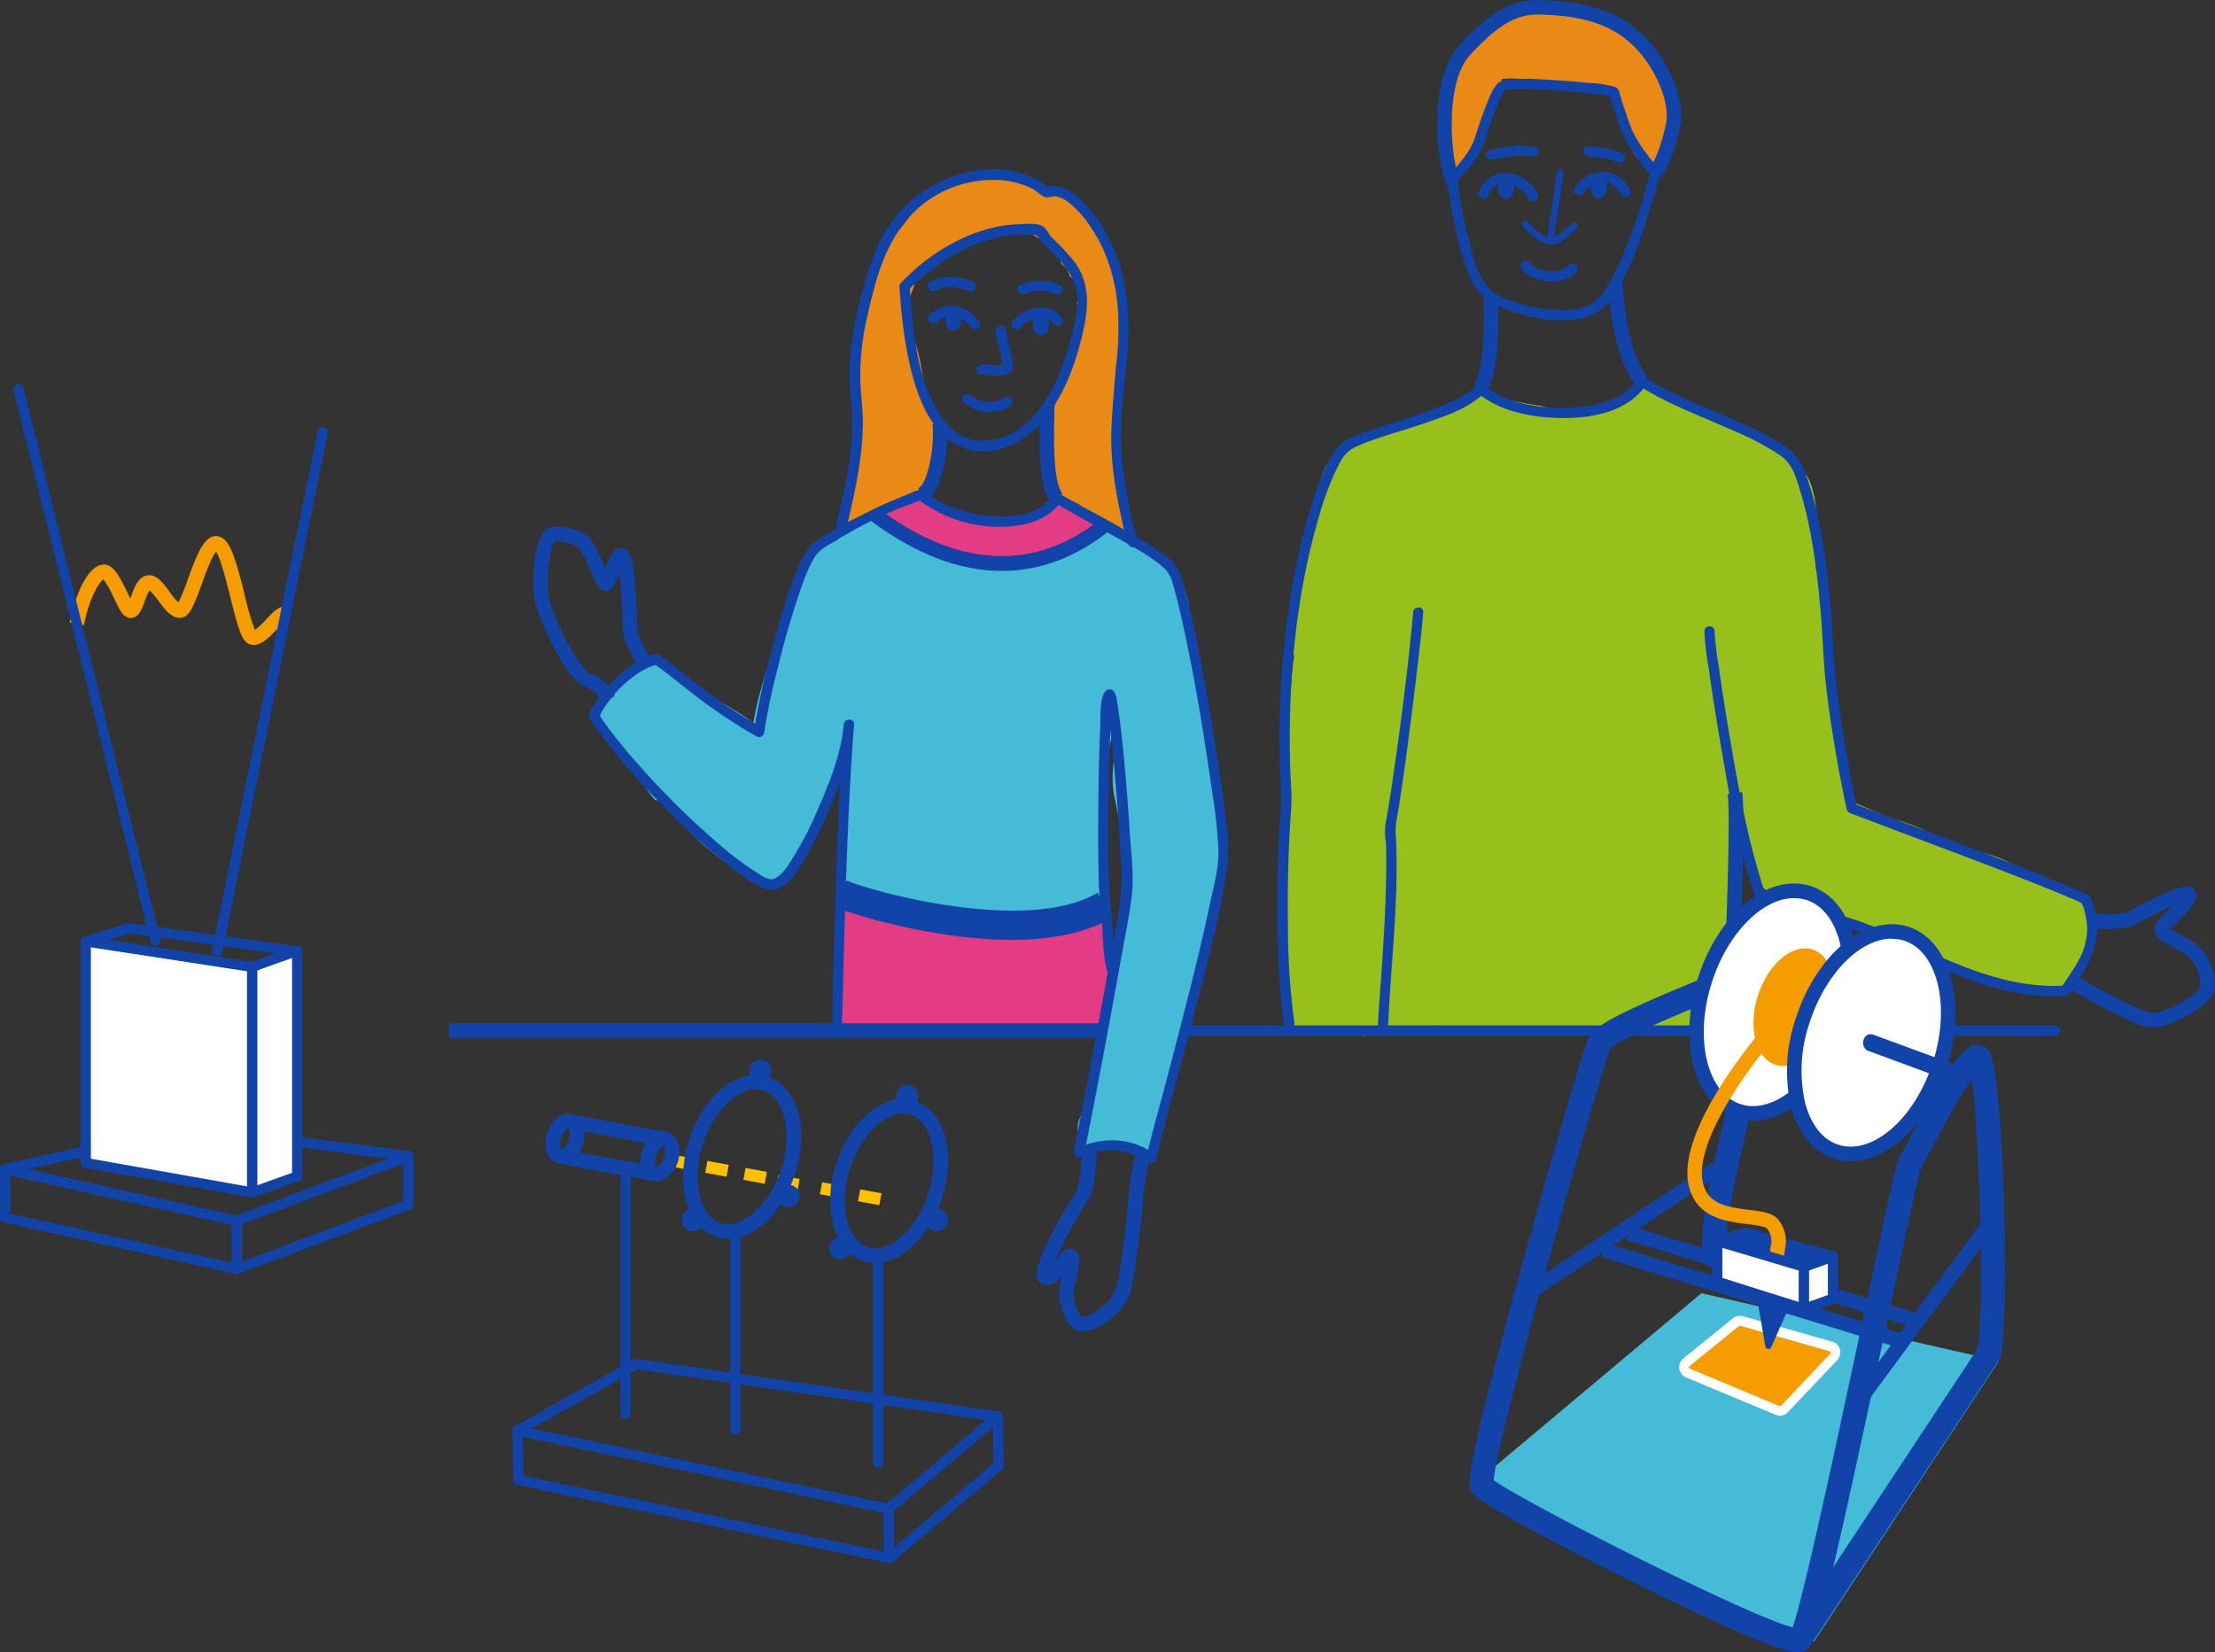 <svg xmlns="http://www.w3.org/2000/svg" viewBox="0 0 457.68 341.48"><rect x="0" y="0" width="457.68" height="341.48" fill="#333333" stroke="none"/><defs><style>.cls-1{fill:#98c01c;}.cls-2{fill:#e98916;}.cls-3{fill:#1143a8;}.cls-4{fill:#45bbd7;}.cls-5{fill:#e43c84;}.cls-6{fill:#ffc000;}.cls-7{fill:#f49c00;}.cls-8{fill:#fff;}</style></defs><title>Guys&amp;amp;devices</title><g id="Слой_2" data-name="Слой 2"><g id="Guys_devices" data-name="Guys&amp;devices"><g id="Guys"><g id="Слой_5" data-name="Слой 5"><path class="cls-1" d="M431.46,188.43a7.1,7.1,0,0,0-5.23-4.94c-3-.93-5.56-1.67-8.16-3.47a23.77,23.77,0,0,0-8.83-3.87c-6-1.2-11.12-4.94-17.11-6.64-3.05-.86-5.73-2.32-8.67-3.46l-1.08-.52-.49-.18a29.28,29.28,0,0,1-.87-4.62c-.37-2.5-.38-5.25-1.52-7.52l-.1-.21a5.42,5.42,0,0,0-.42-2.21c-.11-.26-.2-.53-.29-.81a12.64,12.64,0,0,1-.41-3.74c0-.23,0-.47,0-.7a4.68,4.68,0,0,0-.64-2.49c.14-3.79.3-7.57.3-11.34a46.53,46.53,0,0,0-2.06-12.33,14.3,14.3,0,0,0-.68-1.83c0-.57,0-1.13,0-1.69,0-5.38,1.53-17.55-4.76-20a14.27,14.27,0,0,0-5.89-4.22c-2.4-1-4.54-2.56-6.91-3.65-3.05-1.4-6.07-2.27-9.07-3.93-2.61-1.45-4.9-3.15-7.83-3.8a8.7,8.7,0,0,0-4,.31l-.24.29c-4.12,4.08-12.57,4.91-18.12,3-.72-.08-1.45-.18-2.2-.31-1.3-.24-2.59-.48-3.88-.78l-.66-.14-.95-.42a6.89,6.89,0,0,0-6.93.82c-3.75,3.31-10.63,4-15.24,5.71-5.19,1.89-12.68,2.69-15,8.66a17.7,17.7,0,0,0-1.21,7.85c.19,3.72-1.91,7.14-3,10.6a32.79,32.79,0,0,0-1.45,8.79c0,.32,0,.75,0,1.21a14.72,14.72,0,0,0-1,8.14,5.7,5.7,0,0,0,.55,1.6c-.22,1.36-.4,2.73-.49,4.12,0,.57-.08,1.16-.11,1.78a31.06,31.06,0,0,0-.63,5.67c-1,5.6-.08,12-.69,17.61-.37,3.43-1,6.41-1,9.95v13.13c0,3.63-.29,7.4.17,11a76,76,0,0,1,.87,9.71c0,4,3.65,5.13,6.6,4a9.29,9.29,0,0,0,2.46,1.28,4.06,4.06,0,0,1,3.22-.48,36.31,36.31,0,0,0,4,.73,10.06,10.06,0,0,0,4.07-1.66,3.88,3.88,0,0,0,.31-.26,5,5,0,0,0,3,.58c2.61-.27,5.07-.59,7.58-.8,6.07.47,12.11,1.48,18.24,1.59,2.82.05,7.07.47,10.51-.37a5.3,5.3,0,0,0,2.35.27,6.8,6.8,0,0,0,4.45-2.22c1.47-1.36,4.5-1.57,6.57-2.57a6.35,6.35,0,0,0,5.16,5c5.55,1,10-3.86,7.64-8.83a13.94,13.94,0,0,0,1.07-3.44,4.59,4.59,0,0,0-.13-2.2l1-1.14a7.13,7.13,0,0,0,1.41-2.49c3.37-2.72,3.49-6.63,3.09-11.24a36.57,36.57,0,0,0-.83-5.17c.16-1.6.26-3.2.3-4.79,0-.08,0-.16,0-.25h0c0-.18,0-.37,0-.56l.17-.3a4.67,4.67,0,0,0,3.9,2,13.08,13.08,0,0,1,.44,2.21c-.13,2.06.57,5,2.4,6.2a8.94,8.94,0,0,0,5.2,1.71c1.28,0,3.28-.55,4.48-.15,1.36.45,2.64,1.93,3.72,2.83,2,1.7,5,2.19,7.4,3.26a95.09,95.09,0,0,0,10.33,3.88c.84.27,1.68.52,2.52.76a7.81,7.81,0,0,0,3.53,3,19.55,19.55,0,0,0,2.89,1.05c-2-.43.61.39,1.14.55,5.43,1.7,10.11,3.25,15.81,4.06s8.84-3.52,9.27-8.8C431,193.18,432.3,191.25,431.46,188.43Z"/><path class="cls-2" d="M232,103.8c-1.43-2-1.2-6.8-1.13-9.06.1-3.17-.2-6.6-.18-10a35.69,35.69,0,0,0,1.28-5.41,2,2,0,0,0,.31-1,57.37,57.37,0,0,0,.13-10.32,14.1,14.1,0,0,1-.05-1.86c.12-2,0-4-.08-6a1.51,1.51,0,0,0-.23-.78,7.61,7.61,0,0,0-.5-2.33,38.31,38.31,0,0,0-3.42-6.11,6.58,6.58,0,0,0-.84-2.12,8.24,8.24,0,0,0-1.62-3.13,2.12,2.12,0,0,0-1.72-.76A8.55,8.55,0,0,0,221,41.7c-2.13-1.63-6.95-3.06-9.4-3.77-8.65-2.51-18.25-1.31-23.45,6.47-2.67,4-5.95,6.4-6.76,11.38-1,6-3.4,11.34-3.67,17.57-.23,5.48.17,11,.06,16.48-.06,2.6-.93,5.09-1.09,7.68-.13,2.09-1.62,3.78-1.73,5.87a2.71,2.71,0,0,0,.15,1c-1.85,1.18-.36,4.46,2,3.62,4.87-1.76,10.14-1.7,13.89-5.71,3-3.18,3.9-10.55,4-15.42a3.62,3.62,0,0,1-2.56-3.4,2.72,2.72,0,0,0-.47.19c0-.2-.07-.39-.12-.61-.71-2.79-1.2-5.43-1.7-8.27-.44-2.56-1.47-4.86-2.07-7.37-.08-.33-.58-2-1-3.93,1-2.38,2.18-4.67,2.39-7.18a2.35,2.35,0,0,0-.06-.76c1-.5,2.07-.95,2.91-1.4A40.58,40.58,0,0,1,198.5,51c2.43-.8,4.88-1.2,7.16-2.41A13.3,13.3,0,0,1,211,47l.55.21s0,.06.08.08c2.33,1.79,4.9,2.65,6.76,5.09l.5.67c.13.51.29,1,.45,1.52A3.61,3.61,0,0,1,221,57.06a4.3,4.3,0,0,1,1.95,3.64V61a3.69,3.69,0,0,1-.45,1.71,26.25,26.25,0,0,1,.82,4.71C221.85,72,220,76.3,219.17,81a14,14,0,0,0-1.8,5.38c-.78,2.92-.28,6.28-.28,9.27a1.81,1.81,0,0,0,.15.72c-.18,1.14-.28,2.55.49,3.47a7.13,7.13,0,0,0,.83.82,2.23,2.23,0,0,0,1.17,2.19c1.07.56,2.15.89,3.18,1.33a18.65,18.65,0,0,0,3.72,2.81,1.72,1.72,0,0,0,.92.23,6.78,6.78,0,0,0,3.23,2.53,2.08,2.08,0,0,0,2.84-2.15A7.11,7.11,0,0,0,232,103.8Z"/><path class="cls-2" d="M344.58,19.46c-.73-2.75-1.45-7.37-4.14-8.85a1.57,1.57,0,0,0-.23-.09,13,13,0,0,0-7.61-5.17c-.14-.08-.27-.16-.42-.23-3.79-1.84-13.1-3.9-17.45-1.79a18.8,18.8,0,0,0-7.16,2.29,11.43,11.43,0,0,0-4.88,5.21,1.81,1.81,0,0,0-1.9,1.24A28.29,28.29,0,0,0,299.32,18a64.23,64.23,0,0,0-1.09,7.68,2.15,2.15,0,0,0,1.39,2.1,18,18,0,0,0-.7,4.8c0,2.64,4.06,3.24,4.1.58,0-.3,0-.67,0-1.07a1.68,1.68,0,0,0,.93-.72c1.15-1.83,3.06-4.52,2.69-6.86a2.35,2.35,0,0,0,1.11-.73c1.56-2,3-4.86,2.55-7.44,5.3-.59,12.32,1.47,16.24,1.76,4.43.33,7.53,1.41,9.54,5.54-.57,3.89,1,9.11,3.83,10.29,2.1.87,3.63-.35,4.17-2.32a2.8,2.8,0,0,0,0-1.12C345.89,27.29,345.49,22.85,344.58,19.46Z"/><path class="cls-3" d="M196.57,214.05H415.33c3,0,6,.16,8.94,0,.13,0,.25,0,.38,0a1.06,1.06,0,0,0,0-2.12H205.89c-3,0-6-.16-8.94,0h-.38a1.06,1.06,0,0,0,0,2.12"/><path class="cls-4" d="M252.88,181.66c1.17-5.63-.6-11.4-1.41-16.88-.89-6-1.06-12-3.18-17.86-.26-.74-.52-1.52-.79-2.31,0-1.15-.08-2.32-.08-3.48,0-3.13.12-5.94-1.63-8.55.81-5.25-.33-12.4-4.34-15.54-2.11-1.65-4.48-2.54-6.37-4.41s-5.39-3.84-8.26-2.35c-2.61,1.35-3.77,2.71-6.9,2.75s-4.35,3-6.82,4.13c-2,.9-6.6-.29-8.77-.4-3.25-.17-6.4-.84-9.61-1.29a8.92,8.92,0,0,0-3.83-2.22c-2.68-1.65-5.25-3.91-8.31-4.34a1.5,1.5,0,0,0-.2,0,6.56,6.56,0,0,0-3.57-1.64c-1.7-.18-3.86.4-4.82,2-.13.2-.25.41-.38.62a7,7,0,0,0-.8,1.89A12,12,0,0,0,167,115c-2.7,3-4.05,7.67-5,11.53-1.8,7.66-5.13,15.1-6.33,22.92-3.1-2.44-7-4.41-9.43-6-1.73-1.14-3.85-2.1-5.31-3.59s-3.14-3-5.31-3.3c-5.19-.73-7.19,3.88-10.4,6.86a5.35,5.35,0,0,0-1.39,5.91,4.81,4.81,0,0,0,0,.85c2.26,1.82,4.11,4,4.65,6.85a4.09,4.09,0,0,1,1.82,1.77,4.85,4.85,0,0,1,.21.56c1.74,1.91,3.29,4,4.83,6a4.12,4.12,0,0,1,3.59,2c.38.61.8,1.2,1.22,1.77,1.2,1.39,2.67,3,4.32,4.68,2.83,2.57,6,4.82,9.06,7.15a12.9,12.9,0,0,0,7.58,1.87,7.09,7.09,0,0,0,1.44-.84c2.44-1.84,3.28-5.17,4.66-7.77,2-3.74,3.2-8,5.05-11.88a39.53,39.53,0,0,1,2.45-4.21c.1,1.72.38,3.41.63,5.08-.56,4.69-.53,9.38-1,14.1-.13.74-.24,1.48-.3,2.24a5.3,5.3,0,0,0,7.56,5.26,15.8,15.8,0,0,0,5.82,2.31c5.8,1.06,11.47,3.16,17.4,3.59a53.25,53.25,0,0,0,14.92-1c3.66-.79,8.63-3.23,8.74-7.66.14-5.32-1-10.49-1-15.83,0-5.71,2.06-11.82,2.91-17.86.25.93.53,1.85.84,2.77-1,4.53-1.91,9.42-.9,13.87s1.5,9.17,2.52,13.72c-.14,1.11-.28,2.23-.39,3.35-.45,4.5-1,8.91-1.69,13.38s-.8,9.61-2.28,13.92c-1.28,3.71-2,7.81-3,11.63a22.83,22.83,0,0,0-.7,5.94c0,1.78-1.82,3.53-2.06,5.46-.31,2.51,1,4.32,3.13,5.49l.16.07a4.57,4.57,0,0,1,2.37-.67c.47,0,.95,0,1.42,0l.3,0a4.23,4.23,0,0,1,1.05.14,11.74,11.74,0,0,1,2.11.41,3.8,3.8,0,0,1,1.13.59l.75-.09c3.8-.44,5.82-4.42,5.51-7.89-.29-3.21.59-6.63,1.25-10a5.76,5.76,0,0,0,.41-.44c1.82-2.28,2.76-6.19,3.44-9,.85-3.57,2-5.8,1.06-9.53a2,2,0,0,0-.09-.26c.13-.34.25-.67.4-1A101.48,101.48,0,0,0,252.88,181.66Z"/></g><polygon class="cls-5" points="174.49 184.69 199.49 190.64 227.69 187.37 228.87 195.57 229.39 198.84 227.13 211.88 173.02 212.99 174.49 184.69"/><polygon class="cls-5" points="190.24 102.29 180.61 106.32 190.83 113.36 205.29 116.52 220.14 113.6 228.27 108.53 218.54 103.37 213.41 106.68 205.29 108.47 197.03 106.11 190.24 102.29"/><path class="cls-3" d="M185.85,59.29c.47,6.77,1.21,13.62,3.22,20.13,1.7,5.49,4.72,11.44,10.56,13.32,6.1,2,12.4-1.57,16.2-6.17,4.11-5,6.41-11.38,7.86-17.59,1.21-5.22,1.68-10.3-1.67-14.85A54.4,54.4,0,0,0,217.27,49c-.59-.61-1.12-1.83-1.82-2.25-1.24-.72-3.7-.45-5.08-.4-9,.28-18.18,5.65-24.21,12.15-.93,1,.57,2.5,1.5,1.5a41.46,41.46,0,0,1,10.71-8,29.17,29.17,0,0,1,11.51-3.48,23,23,0,0,1,3,0c1,.05,1.17-.15,1.74.64a27.49,27.49,0,0,0,2.8,3c2.4,2.36,4.47,4.8,5.09,8.21.54,3-.46,6.49-1.2,9.41-1.59,6.34-4.23,13-9.07,17.52a13.08,13.08,0,0,1-11.06,3.61c-3.71-.66-6.21-3.67-7.92-6.82-4-7.4-4.71-16.59-5.28-24.83-.1-1.35-2.22-1.36-2.12,0"/><path class="cls-3" d="M200.92,58.13c-2.53-1-6.29-1.38-8.72.11-1.16.71-.1,2.54,1.07,1.83,2-1.2,5.08-.71,7.09.1,1.27.52,1.82-1.54.56-2"/><path class="cls-3" d="M211.83,60.76a7.7,7.7,0,0,1,6.17,0c1.2.66,2.27-1.17,1.07-1.83-2.45-1.36-5.81-1.07-8.32,0-1.24.54-.17,2.36,1.08,1.83"/><path class="cls-3" d="M211,67.59c1.31-1.78,5.26-3,6.63-.69a1.06,1.06,0,0,0,1.83-1.07c-2.27-3.78-8-2.36-10.29.69-.81,1.11,1,2.16,1.83,1.07"/><path class="cls-3" d="M202.39,66.52c-2.57-3.71-7-4.44-10.4-1.43-1,.91.47,2.4,1.49,1.5,2.37-2.07,5.32-1.54,7.08,1,.77,1.12,2.61.06,1.83-1.07"/><path class="cls-3" d="M205.71,68.59c.35,2.25,1.28,4.52,1.41,6.78,0,.28.43-.16,0,0a5.64,5.64,0,0,1-1.48.07c-.94,0-1.87-.12-2.81-.14a1.06,1.06,0,0,0,0,2.12c1.82,0,4.94.85,6.21-.89.56-.78.13-2.17-.05-3-.41-1.83-.91-3.63-1.2-5.48-.21-1.35-2.25-.78-2,.56"/><path class="cls-3" d="M199.31,83.42c3.06,2,6.15,2.45,9.37.54a1.06,1.06,0,0,0-1.07-1.83c-2.59,1.54-4.8,1.07-7.23-.54-1.14-.75-2.2,1.09-1.07,1.83"/><path class="cls-3" d="M195.37,66.05c0-1.25.75-2.25,1.67-2.25s1.66,1,1.66,2.25S198,68.31,197,68.31s-1.67-1-1.67-2.26"/><path class="cls-3" d="M213.41,67.06c0-1.25.74-2.26,1.66-2.26s1.66,1,1.66,2.26-.74,2.25-1.66,2.25-1.66-1-1.66-2.25"/><path class="cls-3" d="M174.89,109.09c1.7-7,3.31-14.25,3.41-21.52,0-3.52-.61-7-.57-10.53a58.55,58.55,0,0,1,1.52-11.86c1.8-8.23,4.11-16.55,10.64-22.3a23.36,23.36,0,0,1,16.42-5.67,17.37,17.37,0,0,1,7.07,1.84c.85.43,1.75,1.46,2.63,1.7.7.19,1.48-.28,2.23-.16A6.13,6.13,0,0,1,221,42c2.87,2.25,5.11,5.79,6.73,9A37.14,37.14,0,0,1,231,64.24a66,66,0,0,1-.41,11.59c-.37,4.12-.72,8.25-.92,12.38-.34,6.9.87,13.75,2.41,20.46a25.88,25.88,0,0,0,1.08,3.75c.49,1.26,2.54.71,2-.56a47.74,47.74,0,0,1-2.09-8.68,84.4,84.4,0,0,1-1.38-9.62c-.44-6.91.65-14,1.26-20.91.67-7.54-.11-15.32-3.25-22.29a33.36,33.36,0,0,0-5.62-8.3c-2-2.27-5-4.34-8.14-3.35l1,.27c-8.55-7.18-22-3.82-29.52,3.2-6.13,5.75-8.36,14-10.19,21.89a65.08,65.08,0,0,0-1.69,11.71c-.16,3.5.38,6.9.52,10.39.31,7.5-1.56,15.11-3.31,22.36-.32,1.33,1.72,1.89,2,.56"/><path class="cls-3" d="M190.75,103.7l-1-2.82c1.91-.69,3.48-8.91,2.92-13.21l3-.39C196.05,90.54,195.35,102,190.75,103.7Z"/><path class="cls-3" d="M217.26,104c-2.55-3-2.58-10.73-2.4-18.44l0-1.51,3,0,0,1.53c-.11,4.57-.34,14.08,1.67,16.41Z"/><path class="cls-3" d="M209,194.25c-16.63,0-34.23-5.72-36.63-6.85L175,182c4.5,2.1,37.36,11.22,51.77,2.5l3.11,5.13C224.16,193,216.7,194.25,209,194.25Z"/><path class="cls-3" d="M317.1,30.39c-2.88-.61-6.48-.06-9.31.62-1.32.32-.76,2.37.57,2,2.43-.58,5.7-1.15,8.18-.62,1.33.28,1.9-1.76.56-2"/><path class="cls-3" d="M328.12,32.33a23.39,23.39,0,0,1,6.38,1.21c1.27.51,1.81-1.54.56-2a25.49,25.49,0,0,0-6.94-1.29c-1.36-.13-1.34,2,0,2.12"/><path class="cls-3" d="M327.17,39.92a4.93,4.93,0,0,1,3.12-2.14c2.07-.55,3.71.68,4.68,2.42a1.06,1.06,0,0,0,1.83-1.07,6.27,6.27,0,0,0-6.1-3.55,7,7,0,0,0-5.37,3.27,1.06,1.06,0,0,0,1.84,1.07"/><path class="cls-3" d="M317.73,40c-2.69-5-10.05-6.19-12.2-.16-.46,1.29,1.59,1.84,2,.56,1.55-4.34,6.6-2.54,8.33.67.65,1.2,2.48.13,1.83-1.07"/><path class="cls-3" d="M324.92,46.06c-1.28,1-3,3.06-4.7,3.09l.68.9c.75-4.77,1.6-9.54,2.1-14.34.1-.91-1.31-.9-1.41,0-.49,4.67-1.32,9.32-2,14a.7.7,0,0,0,.68.89c2.09,0,3.86-2.1,5.41-3.28.72-.55,0-1.78-.71-1.22"/><path class="cls-3" d="M314.72,46.82A11.11,11.11,0,0,0,320,50.54c.88.2,1.26-1.16.37-1.36a9.88,9.88,0,0,1-4.68-3.36c-.58-.7-1.57.3-1,1"/><path class="cls-3" d="M314.47,55.67c2.36,3,8.61,3.44,11.21.63.93-1-.57-2.51-1.5-1.5-1.87,2-6.54,1.52-8.21-.63-.84-1.07-2.33.44-1.5,1.5"/><path class="cls-3" d="M333.81,18a20.64,20.64,0,0,0-5.43-.84c-3.05-.33-6.12-.55-9.19-.71a59.89,59.89,0,0,0-7.46-.09c-2.1.16-2.92,1.43-3.77,3.27a87.55,87.55,0,0,0-3.21,8.91,14.12,14.12,0,0,1-2.06,3.77c-.59.81-1.24,1.58-1.9,2.34a13.67,13.67,0,0,0-1.6,1.73c-.56.94.17,3.18.33,4.22.29,2,.66,3.94,1.08,5.9a56.79,56.79,0,0,0,3.17,10.76,10.09,10.09,0,0,0,4.52,5.33,30.3,30.3,0,0,0,9,3.05,24.34,24.34,0,0,0,9.84.1,9.91,9.91,0,0,0,6.12-4.48c3.77-5.47,5.88-12.32,7.85-18.61.67-2.13,1.32-4.29,1.83-6.47a1.28,1.28,0,0,0-.22-1.26c-.88-1.06-1.73-2.14-2.54-3.25a24,24,0,0,1-3-4.91,80.06,80.06,0,0,1-2.65-8,1.06,1.06,0,0,0-2,.56c.69,2.37,1.43,4.74,2.27,7.06,1.38,3.77,3.92,7,6.46,10.06l-.27-1a105.57,105.57,0,0,1-5.07,15.79,47.77,47.77,0,0,1-4.45,9c-1.74,2.6-4.12,3.62-7.19,3.84a28.67,28.67,0,0,1-10.44-1.44c-2.3-.7-5.37-1.68-6.83-3.74-1.94-2.72-2.76-6.41-3.58-9.6A86.71,86.71,0,0,1,301.28,38c0-.24-.06-.47-.08-.71-.23.31-.21.31.05,0s.7-.74,1-1.12A40.1,40.1,0,0,0,304.8,33a19.09,19.09,0,0,0,2.51-5.44,72.63,72.63,0,0,1,2.47-6.85c.61-1.35.86-2.14,2.15-2.23a79,79,0,0,1,11.81.39c2.07.16,4.13.34,6.19.59a13,13,0,0,1,3.32.6c1.27.51,1.81-1.54.56-2.05"/><path class="cls-3" d="M298.87,37.82c-1.53-2.18-4.37-20.84,2.69-28.51,6.54-7.1,11-9.54,17.19-9.29,6.47.25,13.88,1.19,19.79,6.33s9.82,14.09,8.67,19.67c-1,4.69-2.52,8.76-4.06,10.64l-2.32-1.9c1-1.19,2.47-4.62,3.44-9.34.83-4.06-2.12-12-7.7-16.81-5.21-4.52-12-5.37-17.94-5.6-4.5-.17-8.21,1.11-14.86,8.33-5.71,6.2-3.63,22.75-2.43,24.77Z"/><path class="cls-3" d="M309.54,38.86c0-1.24.74-2.25,1.66-2.25s1.66,1,1.66,2.25-.74,2.26-1.66,2.26-1.66-1-1.66-2.26"/><path class="cls-3" d="M328.71,38.86c0-1.24.75-2.25,1.67-2.25s1.66,1,1.66,2.25-.75,2.26-1.66,2.26-1.67-1-1.67-2.26"/><path class="cls-3" d="M267.48,211.6a150.77,150.77,0,0,1-1.36-20.7c-.09-5.2,0-10.41.2-15.61.11-2.74.28-5.47.47-8.21.21-2.9-.13-5.86-.21-8.77-.45-17.3,1.08-35,6-51.7a60.07,60.07,0,0,1,3.79-10.06c1.07-2.14,1.93-3.39,4-4.3,4.51-2,9.43-3.18,14.09-4.81,4.15-1.46,9.12-3,12.25-6.31h-1.5c4.81,4.09,11.87,5.26,18,5.27s13.46-1.48,17-7l-1.45.39c6.33,4,13.56,6.54,20.35,9.63a53.4,53.4,0,0,1,8.75,4.71c2.13,1.5,2.91,3.53,3.69,5.95,2.76,8.54,3.91,17.77,4.67,26.68.4,4.69.51,9.4,1,14.09.46,4.4,1.11,8.79,1.84,13.16s1.56,8.9,2.54,13.31c.15.64.88.79,1.4,1l3.79,1.44,7.08,2.68,11.9,4.48c6.57,2.49,13.13,5,19.62,7.67l4.45,1.88c.75.32,1.1,2.93,1.25,3.65a11.91,11.91,0,0,1,.09,3.32c-.37,4-3.24,7.51-5.34,10.77l.91-.53c-8.43.56-16.52-1.95-24.19-5.22-6.76-2.88-13.27-6.52-20.31-8.7a23.74,23.74,0,0,0-8.72-1.2,14.17,14.17,0,0,0-3.8.81,14.84,14.84,0,0,0-1.78.79c-.47.24.23.34-.18.1a7.2,7.2,0,0,1-1.85-2.77,41.14,41.14,0,0,1-2.06-5.59c-3.1-10-4.9-20.43-6.64-30.73q-1.17-6.93-2.15-13.9a55.57,55.57,0,0,1-.78-6.79,1.06,1.06,0,0,0-2.12,0,60.75,60.75,0,0,0,.93,7.84c.72,5.19,1.54,10.35,2.43,15.51,1.86,10.79,3.65,22,7.53,32.29.8,2.11,2.06,6,4.75,6.34.53.07,1.06-.4,1.51-.63a11.93,11.93,0,0,1,1.91-.73,13.34,13.34,0,0,1,4.31-.46,29.08,29.08,0,0,1,9.17,2.2c7.19,2.68,13.92,6.45,21.09,9.2a60.19,60.19,0,0,0,11.77,3.3,43.32,43.32,0,0,0,5.68.54c1,0,2,0,3,0s1.36-.47,2-1.41c3.27-5,6.16-9.78,4.66-16-.29-1.21-.72-3.26-2-3.8l-3.38-1.43c-2.52-1.06-5-2.08-7.59-3.09-12.27-4.87-24.69-9.38-37-14.1.25.25.49.5.74.74-1.13-5.07-2-10.19-2.88-15.32-.74-4.61-1.35-9.25-1.75-13.9s-.54-9.59-1-14.38c-.86-8.36-2-17.06-4.87-25a10.87,10.87,0,0,0-3.7-5.47A45.48,45.48,0,0,0,361,88c-7-3.29-14.59-5.85-21.18-10a1.08,1.08,0,0,0-1.45.39c-3.14,4.81-9.9,5.84-15.19,5.89-5.48.06-12.18-1-16.5-4.65a1.07,1.07,0,0,0-1.5,0c-2,2.12-5,3.32-7.67,4.4-3.36,1.36-6.82,2.46-10.27,3.57A81.74,81.74,0,0,0,279,90.53,6.9,6.9,0,0,0,276,93c-2.4,3.3-3.74,7.55-5,11.39a133.84,133.84,0,0,0-4.64,20.94,190.06,190.06,0,0,0-1.9,21.57c-.14,4.26-.12,8.51,0,12.76a61.15,61.15,0,0,1,.22,6.76q-.25,3.44-.43,6.88c-.4,8-.43,16.09-.1,24.12a128.1,128.1,0,0,0,1.25,14.77c.21,1.34,2.26.77,2-.56"/><path class="cls-3" d="M292,126.57c-1.13,12.3-2.75,24.61-4.57,36.83-.35,2.32-.71,4.65-1.18,6.95a17.21,17.21,0,0,0,.13,3.92c.06,1.76.07,3.53.05,5.29-.06,7.54-.54,15.08-1.06,22.59-.22,3.24-.51,6.48-.66,9.73-.05,1.36,2.06,1.36,2.12,0,.57-12.9,2.22-25.78,1.62-38.72a14,14,0,0,1,.05-3.3c.22-1.19.42-2.38.61-3.56.49-3.09.92-6.19,1.35-9.29.95-6.95,1.81-13.92,2.62-20.89.37-3.18.74-6.36,1-9.55.12-1.36-2-1.35-2.12,0"/><path class="cls-3" d="M307.28,81l-2.7-1.31c2.15-4.43,2.07-12,2-16.56,0-.69,0-1.32,0-1.88h3c0,.55,0,1.17,0,1.84C309.65,68.24,309.74,76,307.28,81Z"/><path class="cls-3" d="M338.11,79.85c-4.1-5.18-5.72-15.67-5.81-21.46l3,0c.08,5.17,1.55,15.07,5.17,19.64Z"/><path class="cls-3" d="M207,118c-8.77,0-17.95-3.51-27.26-10.51l1.8-2.39c16.38,12.31,32.23,13.08,45.83,2.22l1.87,2.35C222.25,115.26,214.77,118,207,118Z"/><path class="cls-3" d="M444.82,212.36a4.72,4.72,0,0,1-.77-.06c-3.25-.6-11.58-5-16.36-7.94l1.58-2.55c5,3.11,12.83,7.08,15.33,7.54,1.19.22,5-1.25,7.87-3.28,1.71-1.23,2.18-2.06,2.2-2.25.11-2.22-1.11-5.41-3.27-6.69l-1.78-1c-2.74-1.54-4.56-2.56-4.51-4.2,0-.95.73-1.69,2.75-3.67.3-.3.69-.67,1.08-1.07-1.52.66-3.79,1.76-7.18,3.55l-.84.45c-2,1-7.57,1.06-9.25.27l1.28-2.72c.87.38,5.39.4,6.6-.22l.81-.43c8.61-4.55,10.93-5.19,12.2-4.77a1.77,1.77,0,0,1,1.08.92c.85,1.72-1.05,3.58-3.68,6.16-.49.49-1.1,1.08-1.51,1.53.63.46,1.76,1.09,2.64,1.59.6.33,1.22.68,1.84,1.05,3.28,1.94,4.89,6.3,4.74,9.42-.06,1.28-1,2.6-2.79,4C452.47,209.92,447.76,212.36,444.82,212.36Z"/><path class="cls-3" d="M358.89,213l-3-.08c0-1,.11-3.15.23-6.1.46-11.44,1.52-38.24.86-42.68l3-.44c.62,4.15,0,23.23-.83,43.24C359,209.9,358.92,212.08,358.89,213Z"/><path class="cls-3" d="M223.65,275.16a2.86,2.86,0,0,1-1.27-.28c-2.17-1.08-2.89-3.9-3.42-5.95l-.05-.2c-.28-1.09,0-2.63.51-5-1.07,1.23-2.37,2.23-3.93,1.68a2,2,0,0,1-1.22-1.27c-1.1-3.48,7.91-17.61,8-17.74.81-1.14,1-4.18,1.21-6.62.06-.79.12-1.56.19-2.29l3,.29c-.07.71-.13,1.46-.19,2.22-.23,3.11-.46,6.32-1.76,8.14a96.06,96.06,0,0,0-6.86,12.73l.37-.5c.92-1.28,1.59-2.21,2.65-2.32a1.71,1.71,0,0,1,1.38.45c1.12,1,.72,2.91.11,5.78a16.74,16.74,0,0,0-.55,3.73l.05.2c.33,1.3.88,3.44,1.78,4h.06c1.37,0,6.12-2.77,7-6.32,1.12-4.48,2.36-16.5,2.46-18.66a64.19,64.19,0,0,1,1.13-7.26l.29-1.53,3,.54c-.08.44-.18,1-.3,1.55a67,67,0,0,0-1.08,6.83c-.08,1.89-1.31,14.32-2.54,19.26-.89,3.55-4.25,6.5-7.19,7.85A6.91,6.91,0,0,1,223.65,275.16Z"/><path class="cls-3" d="M124.5,145.39c-.11-.17-.22-.36-.34-.58a5.46,5.46,0,0,0-3.25-2.9c-3.91-1.36-10-14.26-10.55-18.7-.44-3.5,0-12.76,2.82-14,2.42-1.11,6,.32,7.39,1,1.61.76,2.83,3.32,4.37,6.85l.15.34c.9-2.41,1.8-4.57,3.73-4.09,1.29.32,1.91,1.52,2.44,8.13.29,3.51.41,7.22.41,8.34,0,1.52,1.74,4.91,3.36,7.18l-2.45,1.74c-.15-.22-3.91-5.53-3.91-8.92,0-2.4-.3-8-.73-11.44-.07.17-.13.33-.18.47-.75,2-1.12,3-2.19,3.29-1.54.39-2.11-.94-3.38-3.84-.64-1.46-2.13-4.88-2.91-5.34-2.12-1-3.93-1.25-4.72-1-.81,1.13-1.73,7-1.23,11,.54,4.28,6.46,15.5,8.57,16.24a8.35,8.35,0,0,1,4.87,4.26c.09.16.17.3.25.42Z"/><path class="cls-3" d="M174.08,213c-.14-2.47,0-5,.08-7.45q.17-8.25.43-16.51c.4-13.1.88-26.22,1.87-39.3.1-1.36-2-1.34-2.12,0-.53,6.23-3.16,12.55-5.64,18.22a72,72,0,0,1-4.57,8.86c-1,1.57-2.32,4-4.12,4.78-1.21.51-3.07-.89-4-1.49a60.12,60.12,0,0,1-7.08-5.33,165,165,0,0,1-16.71-16.42,108.68,108.68,0,0,1-7.92-9.85c-.19-.27-.3-.75-.41-.48a13.09,13.09,0,0,1,.68-1.28,21,21,0,0,1,1.87-2.64,24.14,24.14,0,0,1,5.76-5.19,13.36,13.36,0,0,1,3.26-1.49c-.2.06.14.12.38.28s.74.55,1.11.82c1.85,1.38,3.64,2.84,5.46,4.25a106.59,106.59,0,0,0,13.9,9.4,1.06,1.06,0,0,0,1.56-.63,128.11,128.11,0,0,1,2.82-13.4,172.41,172.41,0,0,1,5-17.09,33.69,33.69,0,0,1,2.58-5.83c1-1.64,2.74-2.49,4.33-3.44a87.74,87.74,0,0,1,17.93-8.47l-1-.27a27.37,27.37,0,0,0,16.29,5.81c4.89.18,10.6-1,13.53-5.33l-1.45.38c4.43,2.56,8.93,5,13.38,7.5,3.27,1.86,6.82,3.7,9.57,6.3a6.9,6.9,0,0,1,1.51,3.08c.62,2,1.1,4,1.57,6.08,2.76,12,4.76,24.29,6.49,36.52a112.83,112.83,0,0,1,1.36,12.3c.1,3.63-1,7.43-1.73,10.94-2.61,12.28-5.85,24.43-9,36.56-1.39,5.29-2.92,10.56-4.17,15.88l1.56-.63c-4.84-3.47-10.74-3.48-16-1.11l1.56,1.2c2.78-13.78,5.35-27.61,7.83-41.45.73-4.06,1.6-8.14,2.05-12.24s-.19-8.82-.46-13.05c-.41-6.48-.92-12.95-1.62-19.4-.26-2.32-.53-4.66-.93-7-.14-.83-.27-2.71-1.36-2.91-2.47-.44-2.07,6-2.14,7.28-.28,5.48-.36,11-.42,16.45s-.07,10.87.1,16.31c.07,2.39.34,4.77.55,7.16.32,3.65.25,7.66,1.2,11.21a1.06,1.06,0,0,0,2.05-.56c-.87-3.21-.8-6.83-1.09-10.13-.2-2.36-.48-4.73-.58-7.1-.18-4.8-.15-9.61-.13-14.41,0-5.67.12-11.33.35-17,.08-2,.18-3.94.37-5.9a14.06,14.06,0,0,1,.21-1.45c0-.23.11-.33,0-.2a1,1,0,0,1-1.59,0c.06.09-.07-.22,0,.07a30.11,30.11,0,0,1,.89,5.26c.37,2.92.65,5.84.92,8.77q.88,9.57,1.37,19.17a45.93,45.93,0,0,1-.19,9.55c-.9,5.61-2,11.2-3,16.78-2.09,11.41-4.22,22.81-6.52,34.18a1.08,1.08,0,0,0,1.56,1.2,13.66,13.66,0,0,1,13.91,1.11,1.07,1.07,0,0,0,1.56-.63c2.09-9,4.72-17.89,7-26.83,2.84-11,6-22.18,7.66-33.47a35,35,0,0,0-.16-9.26c-.65-5.59-1.49-11.16-2.38-16.72-1-6.41-2.14-12.8-3.39-19.17A139.55,139.55,0,0,0,244.31,120a12.64,12.64,0,0,0-1.1-2.75c-.92-1.58-2.86-2.73-4.33-3.72-6.34-4.31-13.33-7.66-19.95-11.49a1.08,1.08,0,0,0-1.45.38c-4.12,6-14.29,4.71-20.12,2.66a23.53,23.53,0,0,1-5.14-2.63c-.56-.38-1.25-1.25-2-1.25A7.5,7.5,0,0,0,188,102a105.15,105.15,0,0,0-10.38,4.68,71.48,71.48,0,0,0-9.06,5.23,9.89,9.89,0,0,0-3.12,4.25c-2.64,5.65-4.27,11.83-5.86,17.83a138,138,0,0,0-3.75,17l1.55-.64a99.91,99.91,0,0,1-12.42-8.26c-2.86-2.17-5.59-4.53-8.56-6.56-1.22-.83-3.28.48-4.41,1.07a22.39,22.39,0,0,0-5,3.82,28.41,28.41,0,0,0-3.53,4.22c-.53.76-2.27,3-1.6,4a127.67,127.67,0,0,0,14.54,17.28,129.65,129.65,0,0,0,16,14.31c1.9,1.4,4.93,3.92,7.51,3.6,3.09-.39,5.26-4.47,6.66-6.83a86.9,86.9,0,0,0,6.54-14.2,50.78,50.78,0,0,0,3.4-13h-2.12c-1,12.93-1.45,25.89-1.86,38.84q-.27,8.33-.44,16.66c0,2.57-.22,5.19-.08,7.76.08,1.36,2.2,1.36,2.12,0"/><rect class="cls-3" x="92.72" y="211.49" width="134.41" height="3"/></g><g id="Devices"><rect class="cls-6" x="154.79" y="240.8" width="2.5" height="4.47" transform="translate(-111.37 352.16) rotate(-79.5)"/><rect class="cls-6" x="146.91" y="239.34" width="2.5" height="4.47" transform="translate(-116.38 343.22) rotate(-79.5)"/><rect class="cls-6" x="139.05" y="237.89" width="2.5" height="4.47" transform="translate(-121.45 334.1) rotate(-79.45)"/><rect class="cls-6" x="178.46" y="245.19" width="2.5" height="4.47" transform="translate(-96.22 379.25) rotate(-79.54)"/><rect class="cls-6" x="170.58" y="243.73" width="2.5" height="4.47" transform="translate(-101.45 369.83) rotate(-79.44)"/><rect class="cls-6" x="162.72" y="242.27" width="2.5" height="4.47" transform="matrix(0.18, -0.98, 0.98, 0.18, -106.33, 361.17)"/><path class="cls-7" d="M52.44,133.29a2.88,2.88,0,0,1-.71-.09c-1.67-.45-2.36-2.7-4.07-9.53-.79-3.15-2.07-8.25-3-9.67-.9,1-2.21,4.62-2.94,6.63-1.76,4.81-2.62,6.94-4.44,7.07s-3.26-1.77-4.6-3.6A15.31,15.31,0,0,0,30.89,122a12.76,12.76,0,0,0-1,2.32c-.64,1.75-1.25,3.4-2.85,3.4s-2.27-1.58-3.54-4.21a20.22,20.22,0,0,0-2.15-3.77c-.93.59-3.05,4.31-4,9.47l-2.95-.54c.84-4.64,3.52-12,7.08-12,2,0,3.26,2.56,4.71,5.53.21.44.48,1,.73,1.48q.08-.21.15-.39c.73-2,1.56-4.25,3.6-4.39,1.78-.14,3.05,1.61,4.4,3.45a16.24,16.24,0,0,0,1.78,2.17,37.8,37.8,0,0,0,2-4.9c1.88-5.13,3.5-9.56,6.46-8.72,2.19.63,3.28,4.16,5.26,12.06a52.4,52.4,0,0,0,2.11,7.23,14.94,14.94,0,0,0,2.21-2.06c1.45-1.54,2.68-2.89,4.22-2.8l-.13,3a.24.24,0,0,0,.14,0,10.22,10.22,0,0,0-2,1.88C55.62,131.7,54.13,133.29,52.44,133.29Z"/><path class="cls-3" d="M1.34,242.68,26,237.12l12.23-2.75.92-.21c-.15,0-.29,0,.13.06,1.17.16,2.34.31,3.52.45L84.39,240c1.36.17,1.34-1.95,0-2.12l-23.58-3-15.69-2-4.81-.62a5,5,0,0,0-1.68-.12L.78,240.64c-1.33.3-.77,2.35.56,2"/><polygon class="cls-8" points="52.11 246.47 17.71 240.36 17.71 194.59 52.11 199.86 52.11 246.47"/><path class="cls-3" d="M52.4,245.44,18,239.34l.78,1V194.59l-1.34,1,34.4,5.27c-.26-.34-.51-.68-.78-1v46.6a1.06,1.06,0,0,0,2.12,0v-46.6a1,1,0,0,0-.77-1L18,193.56a1.09,1.09,0,0,0-1.34,1v45.77a1.05,1.05,0,0,0,.78,1l34.4,6.11c1.34.23,1.91-1.81.57-2.05"/><polygon class="cls-8" points="61.41 243.14 52.12 246.47 52.12 199.86 61.41 196.53 61.41 243.14"/><path class="cls-3" d="M61.13,242.12l-9.3,3.32,1.35,1v-46.6l-.78,1,9.29-3.33-1.34-1v46.6a1.06,1.06,0,0,0,2.12,0v-46.6a1.06,1.06,0,0,0-1.34-1l-9.3,3.33a1.07,1.07,0,0,0-.77,1v46.6a1.07,1.07,0,0,0,1.34,1l9.29-3.33c1.28-.46.73-2.51-.56-2"/><path class="cls-3" d="M18,195.61,23.33,194l3.17-1c1-.31-.38-.2.18-.13l10.14,1.39,24.31,3.33c1.33.18,1.91-1.86.56-2l-24.63-3.38-9.93-1.36c-1.27-.17-2.84.66-4,1l-5.66,1.75c-1.3.41-.74,2.45.56,2.05"/><path class="cls-3" d="M49.2,261.26,1.6,250.7l-.26,0,.78,1v-10l-1.34,1,47.59,10.56.26.06-.77-1v10a1.06,1.06,0,0,0,2.12,0v-10a1.07,1.07,0,0,0-.78-1L1.6,240.7l-.26-.06a1.07,1.07,0,0,0-1.34,1v10a1.06,1.06,0,0,0,.78,1l47.59,10.55.26.06c1.33.3,1.9-1.75.57-2"/><path class="cls-3" d="M84.11,247.92,48.63,261.26l1.35,1v-10l-.78,1L84.67,240l-1.34-1v10a1.06,1.06,0,0,0,2.12,0v-10a1.06,1.06,0,0,0-1.34-1L48.63,251.25a1.09,1.09,0,0,0-.77,1v10a1.06,1.06,0,0,0,1.34,1L84.67,250c1.27-.48.72-2.53-.56-2.05"/><path class="cls-3" d="M107.44,296.62l22.72-12.78,1.51-.85c.74-.41-.56-.07-.43-.06l1.88.28,9.91,1.44,59.61,8.67,3.19.47c1.33.19,1.91-1.85.56-2.05l-50.84-7.39L132.64,281a3,3,0,0,0-1.73,0l-3,1.66-14.1,7.93-7.48,4.21a1.06,1.06,0,0,0,1.07,1.83"/><path class="cls-3" d="M184,321l-49.7-10.48-26.9-5.67.78,1c-.06-3.4-.12-6.79-.19-10.19l-1.34,1,49.71,10.48,26.9,5.68-.78-1,.18,10.19a1.06,1.06,0,0,0,2.12,0l-.18-10.19a1.07,1.07,0,0,0-.78-1l-49.71-10.48-26.89-5.67a1.08,1.08,0,0,0-1.35,1c.07,3.4.13,6.79.19,10.19a1.07,1.07,0,0,0,.78,1l49.7,10.48,26.9,5.67c1.33.28,1.9-1.76.56-2"/><path class="cls-3" d="M205.54,302.21,183,321.29l1.8.75-.18-10.13c0,.5-.59.92,0,.41l1.19-1,4.1-3.45,17-14.34-1.81-.76.18,10.19a1.06,1.06,0,0,0,2.12,0l-.18-10.19a1.07,1.07,0,0,0-1.81-.74l-17.22,14.53q-2,1.69-4,3.38c-.52.44-1.71,1.12-1.69,1.92l.18,10.19a1.07,1.07,0,0,0,1.81.75L207,303.7c1.05-.88-.46-2.37-1.5-1.49"/><path class="cls-3" d="M33.16,194.3l-10-40.15L7.81,92.09,4.87,80.22a1.06,1.06,0,0,0-2.05.56l10,40.16q7.7,31,15.4,62.06l2.94,11.87a1.06,1.06,0,0,0,2-.57"/><path class="cls-3" d="M45.92,196.81q4.3-21.23,8.62-42.45,6-29.54,12-59.08c.39-1.9.77-3.8,1.16-5.7.27-1.33-1.78-1.9-2.05-.56L57,131.46Q51,161,45,190.55c-.39,1.9-.77,3.8-1.16,5.69-.27,1.34,1.77,1.91,2,.57"/><path class="cls-3" d="M150.48,256a8,8,0,0,1-2.44-.38c-6.14-2-8.61-10.78-5.63-20.06,2.53-7.91,8.2-13.43,13.8-13.43a8,8,0,0,1,2.44.38c6.13,2,8.61,10.78,5.63,20.06C161.75,250.44,156.07,256,150.48,256Zm5.73-30.87c-4.17,0-8.88,4.88-11,11.34-2.38,7.43-.69,14.89,3.69,16.29a4.94,4.94,0,0,0,1.53.24c4.17,0,8.87-4.88,11-11.35,2.38-7.42.69-14.88-3.7-16.28A4.84,4.84,0,0,0,156.21,225.09Z"/><path class="cls-3" d="M135.7,244.17a3.22,3.22,0,0,1-.93-.14c-2.06-.66-3-3.38-2.07-6.19.76-2.37,2.51-4,4.35-4a3.1,3.1,0,0,1,2.83,1.82,6.06,6.06,0,0,1,.17,4.5C139.31,242.54,137.52,244.17,135.7,244.17Zm1.36-7.29c-.32,0-1.11.65-1.5,1.88-.46,1.43,0,2.36.13,2.41h0c.25,0,1.07-.56,1.49-1.88a3.09,3.09,0,0,0,0-2.22c-.07-.14-.14-.19-.15-.19Z"/><path class="cls-3" d="M116.05,240.52a2.85,2.85,0,0,1-.92-.14c-2.07-.66-3-3.38-2.08-6.18.76-2.37,2.51-4,4.35-4a2.92,2.92,0,0,1,.93.15,3.27,3.27,0,0,1,1.9,1.67,6.08,6.08,0,0,1,.17,4.51C119.64,238.93,117.9,240.52,116.05,240.52Zm1.36-7.28c-.26,0-1.08.56-1.5,1.88s0,2.35.13,2.4h0c.31,0,1.1-.64,1.5-1.88a3.14,3.14,0,0,0,0-2.22c-.07-.14-.13-.18-.14-.18Z"/><path class="cls-3" d="M180.86,261a8.09,8.09,0,0,1-2.45-.38c-3-1-5.28-3.69-6.3-7.64a22.87,22.87,0,0,1,.67-12.42c2.53-7.9,8.21-13.42,13.8-13.42a8,8,0,0,1,2.44.37c6.14,2,8.61,10.78,5.64,20.06C192.12,255.43,186.45,261,180.86,261Zm5.72-30.86c-4.17,0-8.87,4.87-10.94,11.34a19.86,19.86,0,0,0-.62,10.76c.75,2.91,2.28,4.87,4.31,5.52a4.9,4.9,0,0,0,1.53.24c4.16,0,8.87-4.88,10.94-11.34,2.38-7.43.69-14.88-3.69-16.29A4.89,4.89,0,0,0,186.58,230.09Z"/><path class="cls-3" d="M130.29,292.12V241.48a1.06,1.06,0,0,0-2.12,0v50.64a1.06,1.06,0,0,0,2.12,0"/><path class="cls-3" d="M153,295.45V255.7a1.06,1.06,0,0,0-2.12,0v39.75a1.06,1.06,0,0,0,2.12,0"/><path class="cls-3" d="M182.52,302.26V259.42a1.06,1.06,0,0,0-2.12,0v42.84a1.06,1.06,0,0,0,2.12,0"/><path class="cls-3" d="M145.46,252.17a2.29,2.29,0,1,1-2.29-2.29,2.29,2.29,0,0,1,2.29,2.29"/><path class="cls-3" d="M159.4,221.3a2.29,2.29,0,1,1-2.29-2.29,2.28,2.28,0,0,1,2.29,2.29"/><path class="cls-3" d="M165.24,247.17a2.29,2.29,0,1,1-2.29-2.29,2.29,2.29,0,0,1,2.29,2.29"/><path class="cls-3" d="M175.94,258a2.29,2.29,0,1,1-2.29-2.29,2.28,2.28,0,0,1,2.29,2.29"/><path class="cls-3" d="M189.75,226.5a2.29,2.29,0,1,1-2.29-2.29,2.29,2.29,0,0,1,2.29,2.29"/><path class="cls-3" d="M195.92,252.17a2.29,2.29,0,1,1-2.29-2.29,2.3,2.3,0,0,1,2.29,2.29"/><rect class="cls-3" x="126.2" y="223.64" width="3" height="19.99" transform="translate(-125.3 316.58) rotate(-79.49)"/><rect class="cls-3" x="123.91" y="230.78" width="3" height="19.98" transform="translate(-134.2 320.16) rotate(-79.49)"/></g><g id="Printer"><polygon class="cls-4" points="374.8 339.3 304.28 306.96 351.55 267.28 413.04 281.29 374.8 339.3"/><path class="cls-7" d="M348.76,283.75l18.55,7.74a1.28,1.28,0,0,0,1.43-.3l10.2-10.79a1.29,1.29,0,0,0-.58-2.13L359.86,273a1.27,1.27,0,0,0-1.17.24l-10.25,8.31a1.3,1.3,0,0,0,.32,2.2"/><path class="cls-8" d="M367.8,292.59h0a2.23,2.23,0,0,1-.88-.18l-18.55-7.74a2.29,2.29,0,0,1-.56-3.89l10.25-8.32a2.34,2.34,0,0,1,2.07-.42l18.5,5.27a2.3,2.3,0,0,1,1,3.78l-10.2,10.78A2.29,2.29,0,0,1,367.8,292.59ZM359.51,274a.29.29,0,0,0-.19.05l-10.25,8.32a.28.28,0,0,0-.1.27.27.27,0,0,0,.17.22l18.55,7.75a.29.29,0,0,0,.32-.07l10.2-10.79a.26.26,0,0,0,.07-.27.25.25,0,0,0-.2-.2L359.58,274Z"/><rect class="cls-3" x="310.82" y="253.94" width="49.8" height="3" transform="matrix(0.83, -0.55, 0.55, 0.83, -85.23, 227.86)"/><rect class="cls-3" x="364.93" y="232.75" width="3" height="62.41" transform="translate(7.21 537.63) rotate(-73.07)"/><path class="cls-8" d="M380.62,211.67c-4,12.45-13.56,20.5-21.39,18s-10.94-14.63-7-27.07,13.57-20.51,21.4-18,10.94,14.63,6.94,27.08"/><path class="cls-3" d="M362.19,231.62a11.26,11.26,0,0,1-3.42-.53c-8.6-2.75-12.15-15.75-7.92-29,3.68-11.48,11.85-19.49,19.87-19.49a11,11,0,0,1,3.42.53c4.29,1.37,7.45,5.23,8.9,10.86a33.3,33.3,0,0,1-1,18.1C378.38,223.6,370.21,231.62,362.19,231.62Zm8.53-46c-6.62,0-13.77,7.32-17,17.41-3.73,11.63-1,22.93,6,25.18a8.07,8.07,0,0,0,2.5.39c6.62,0,13.77-7.32,17-17.41a30.35,30.35,0,0,0,.93-16.43c-1.18-4.6-3.63-7.71-6.91-8.76A8.37,8.37,0,0,0,370.72,185.64Z"/><path class="cls-7" d="M378.22,210.56c-2.11,6.58-7.18,10.84-11.31,9.52s-5.79-7.74-3.68-14.32,7.18-10.84,11.31-9.51,5.79,7.73,3.68,14.31"/><path class="cls-8" d="M400.81,220.08c-4,12.45-13.57,20.5-21.4,18s-10.94-14.63-7-27.08,13.57-20.5,21.4-18,10.93,14.63,6.95,27.08"/><path class="cls-3" d="M382.37,240a11.26,11.26,0,0,1-3.42-.53c-4.29-1.38-7.45-5.24-8.9-10.87a33.27,33.27,0,0,1,1-18.09c3.68-11.48,11.84-19.49,19.86-19.49a11.25,11.25,0,0,1,3.42.52c8.6,2.76,12.15,15.75,7.92,29C398.56,232,390.39,240,382.37,240Zm8.53-46c-6.62,0-13.77,7.32-17,17.4a30.39,30.39,0,0,0-.93,16.44c1.18,4.59,3.63,7.7,6.91,8.75a8.07,8.07,0,0,0,2.5.39c6.62,0,13.77-7.32,17-17.41,3.73-11.64,1-22.94-6-25.19A8.06,8.06,0,0,0,390.9,194.05Z"/><path class="cls-3" d="M353.93,262c-2.08-.75-4.94-1.79,2.88-32.9l4.85,1.22c-2.92,11.62-5.64,25.62-4.94,28a1.82,1.82,0,0,0-1.08-1Z"/><path class="cls-3" d="M371.47,341.48a6.73,6.73,0,0,1-1.31-.15c-6.43-1.29-29-12.42-35.71-15.8-10.71-5.37-28.9-14.73-30.4-17.21-.77-1.27-1.73-2.86,10.73-47.92,4.74-17.15,12.54-44.25,13.5-46,1.35-2.5,6.58-5.24,22.39-11.75l1.9,4.63c-5,2-18.1,7.44-19.88,9.51-2.08,5.23-23.29,79.8-24.07,89.12,6.14,4.53,52.53,28.07,61.79,30.43,2.45-7,9.57-40.46,14.39-63.11,5.53-26,7-32.72,7.68-34,.19-.34.49-.92.89-1.68C404,217.37,406.46,215.41,409.23,216a2.83,2.83,0,0,1,1.81,1.25c2.94,4.44,4.23,54.12,2.38,63l-.1.47L374,340.26h0a2.58,2.58,0,0,1-.61.65A3.23,3.23,0,0,1,371.47,341.48Zm25.45-100c-.69,1.92-4,17.56-7.23,32.7-5.23,24.56-8.6,40-10.89,49.71l29.81-45.12c1.52-8.8.34-44.42-1.17-55.76-1.71,2.45-4.64,7.31-9.64,16.83C397.42,240.6,397.12,241.17,396.92,241.52Z"/><polygon class="cls-8" points="378.75 268.39 372.67 270.57 372.67 261.85 378.75 259.67 378.75 268.39"/><path class="cls-3" d="M378.47,267.37l-6.08,2.18,1.34,1v-8.72l-.78,1,6.09-2.18-1.35-1v8.72a1.06,1.06,0,0,0,2.12,0v-8.72a1.07,1.07,0,0,0-1.34-1l-6.08,2.18a1.1,1.1,0,0,0-.78,1v8.72a1.06,1.06,0,0,0,1.34,1l6.09-2.18c1.27-.45.72-2.5-.57-2"/><polyline class="cls-3" points="354.78 256.53 360.69 254.86 378.75 259.67 372.67 261.85"/><path class="cls-3" d="M355.06,257.56l5.89-1.67c-.48.14-.71,0-.25.07l1,.27,3.51.93,13.28,3.53v-2l-6.08,2.18c-1.28.46-.73,2.5.56,2l6.09-2.18a1.07,1.07,0,0,0,0-2L365.46,255c-1.45-.39-3.25-1.24-4.77-1.24a12.82,12.82,0,0,0-3.07.83l-3.12.88a1.06,1.06,0,0,0,.56,2.05"/><path class="cls-7" d="M368.59,261.39h-3a26.39,26.39,0,0,1,.27-3.73,4.19,4.19,0,0,0-.68-3.67c-.33-.53-2.61-.81-4.12-1-4.28-.52-10.14-1.23-11.95-7.29-3.2-10.71,11.6-29,16.21-34.4l2.27,2c-8.57,10-17.81,24.22-15.61,31.58,1.16,3.88,4.64,4.59,9.44,5.17,2.81.34,5.23.64,6.31,2.4a7.08,7.08,0,0,1,1.11,5.63A22.49,22.49,0,0,0,368.59,261.39Z"/><polygon class="cls-8" points="372.67 270.57 354.78 264.88 354.78 256.53 372.67 261.85 372.67 270.57"/><path class="cls-3" d="M373,269.55l-17.89-5.69.78,1v-8.35l-1.34,1,17.89,5.31-.78-1v8.72a1.06,1.06,0,0,0,2.12,0v-8.72a1.08,1.08,0,0,0-.78-1l-17.89-5.32a1.07,1.07,0,0,0-1.34,1v8.35a1.09,1.09,0,0,0,.78,1l17.89,5.69c1.3.42,1.86-1.63.56-2"/><path class="cls-3" d="M386.17,217.24,404.51,224c2.14.78,3.06-2.63.94-3.41l-18.34-6.73c-2.15-.78-3.06,2.63-.94,3.41"/><rect class="cls-3" x="360.77" y="235.46" width="3" height="64.66" transform="translate(0.18 535.82) rotate(-72.98)"/><rect class="cls-3" x="374.88" y="269.13" width="46.36" height="3" transform="translate(-56.05 430.25) rotate(-53.58)"/><path class="cls-3" d="M363,268l1.76,10.26a.65.65,0,0,0,1.24.15l3.69-8.36Z"/></g></g></g></svg>